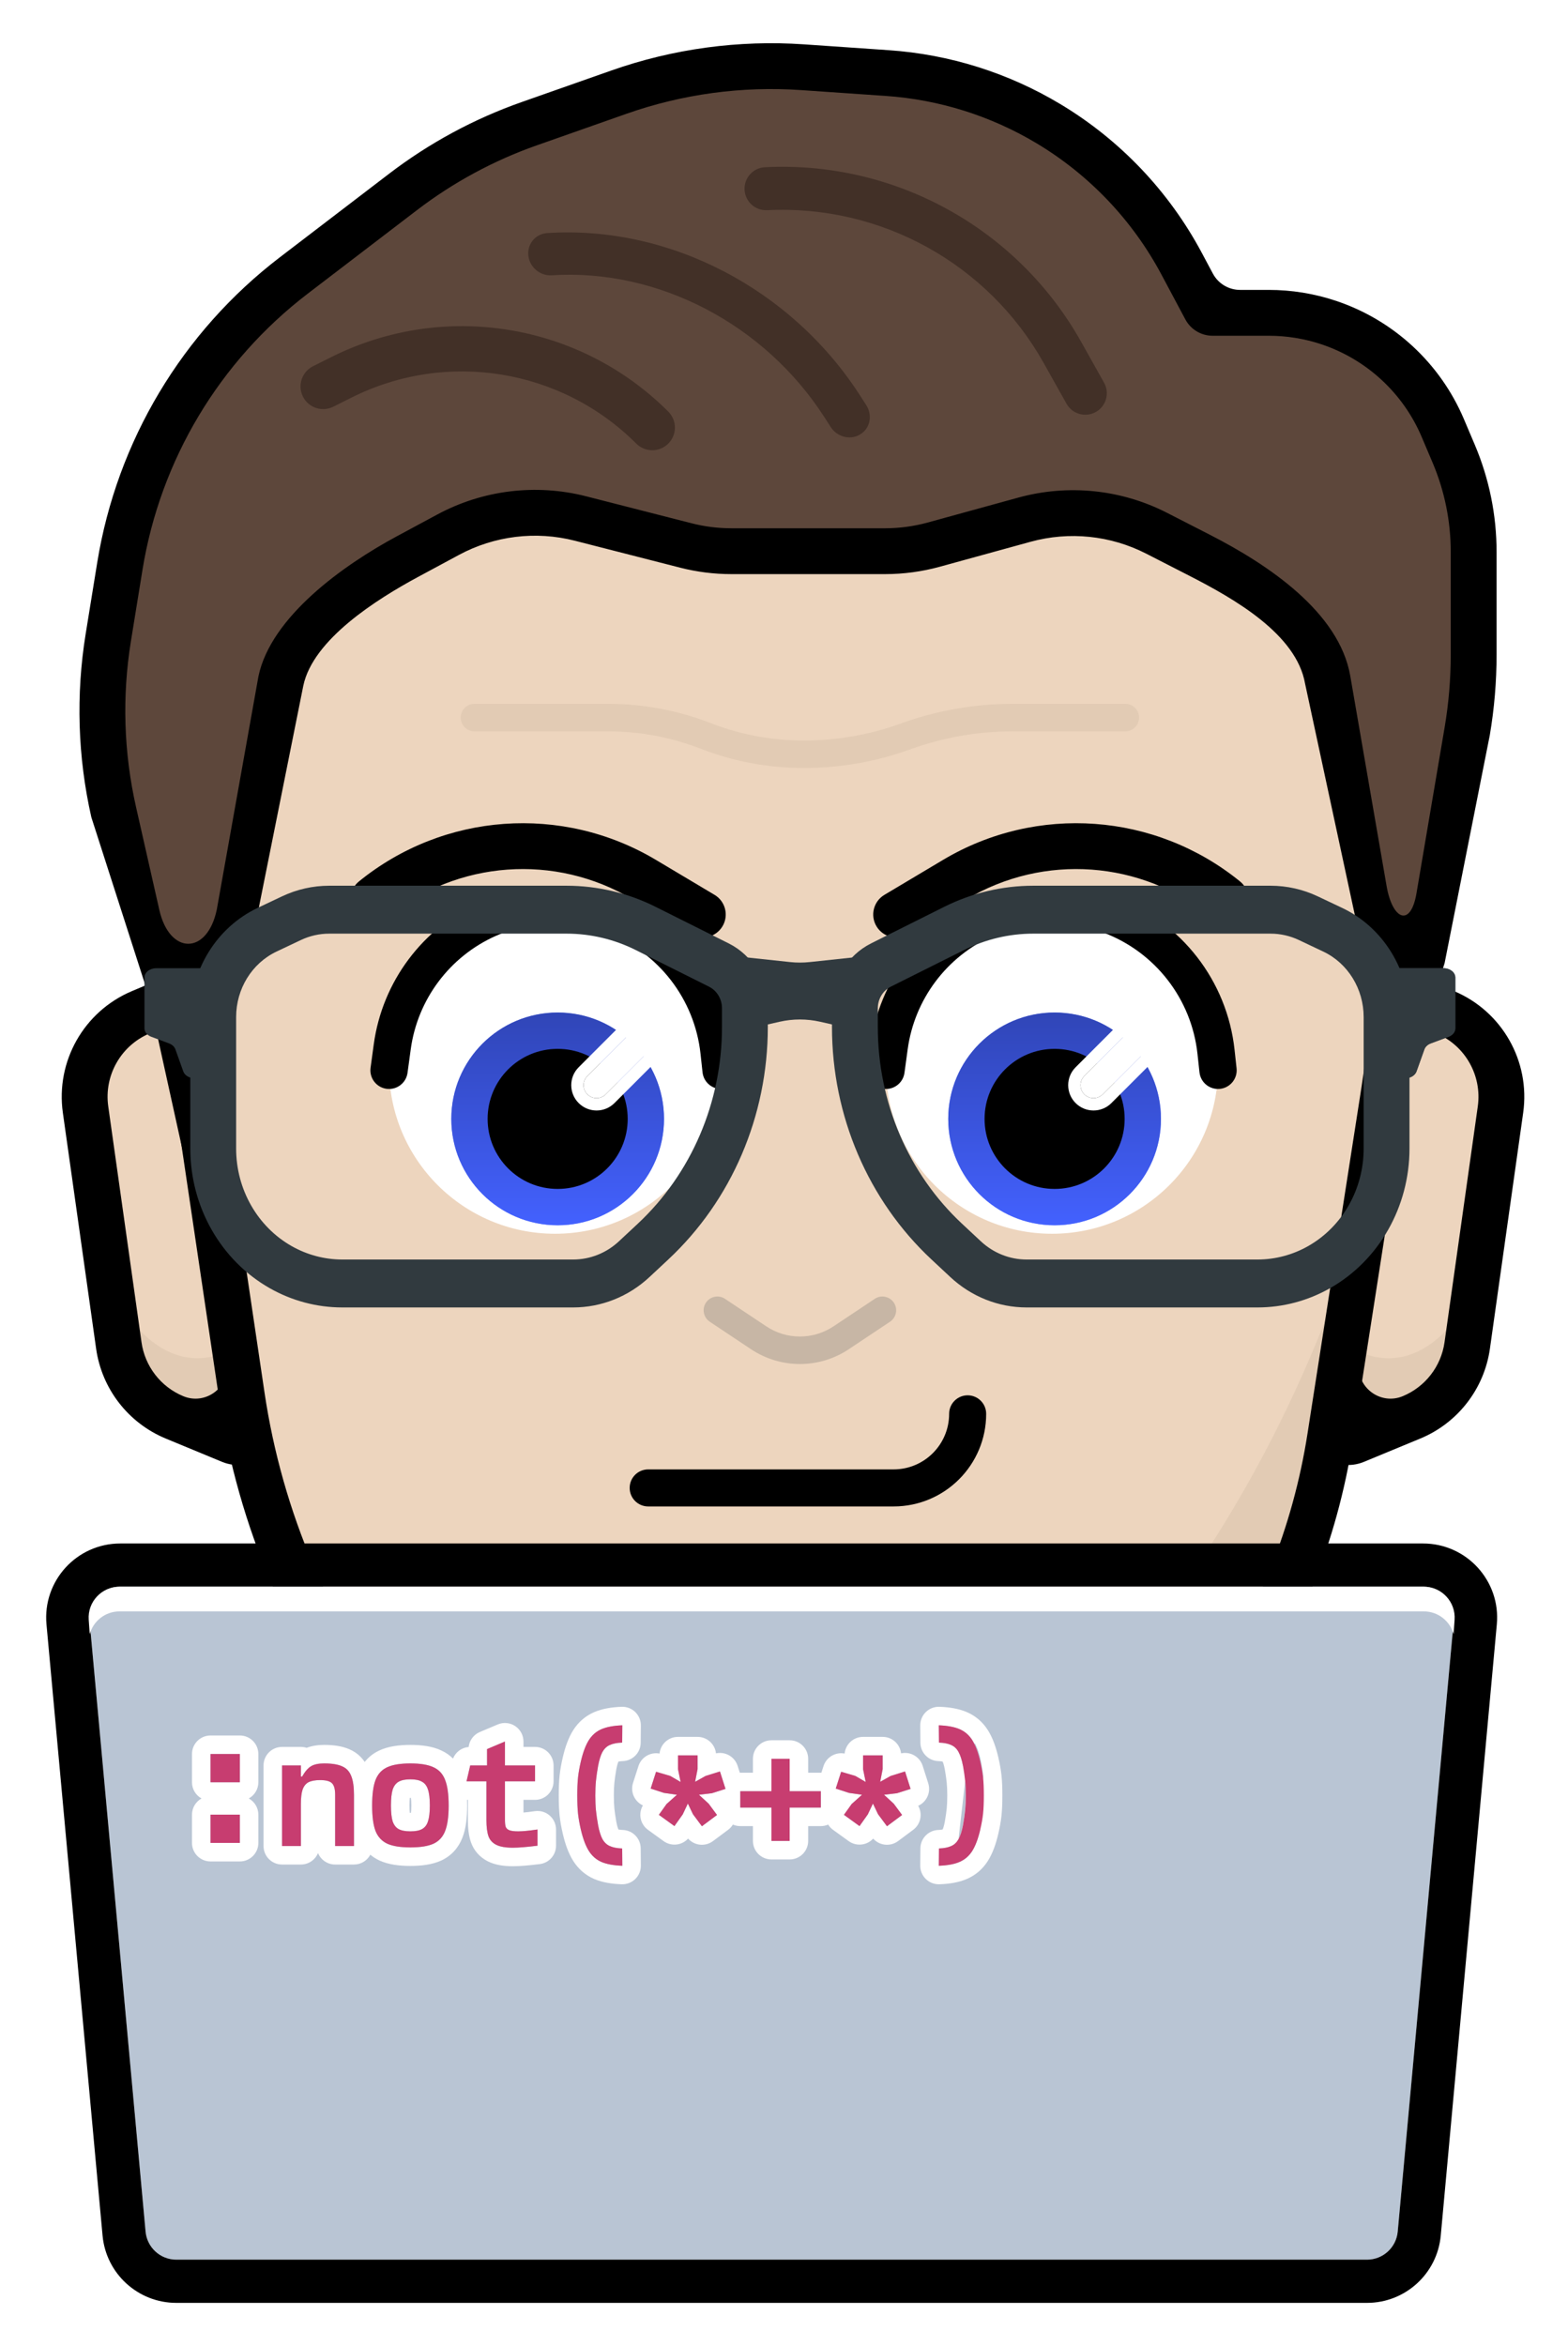 <svg class="profile-picture" viewBox="0 0 254 380" fill="none" xmlns="http://www.w3.org/2000/svg">
<path fill-rule="evenodd" clip-rule="evenodd" d="M8.038 134.214L7.969 133.912C5.564 123.289 5.224 112.303 6.967 101.551L8.843 89.987C12.317 68.564 23.858 49.282 41.098 36.099L58.773 22.583C65.863 17.161 73.763 12.89 82.183 9.928L96.71 4.816C107.626 0.976 119.21 -0.595 130.754 0.201L144.482 1.148C155.401 1.901 165.986 5.229 175.37 10.86C186.141 17.323 194.953 26.591 200.864 37.674L202.082 39.957H205.536C209.977 39.957 214.39 40.673 218.604 42.078C229.853 45.827 238.949 54.228 243.58 65.143L245.35 69.316C248.042 75.662 249.43 82.485 249.43 89.378V106.041C249.43 110.803 249.029 115.556 248.233 120.251L248.217 120.346L241.234 155.562C250.113 160.732 255.135 170.832 253.67 181.215L248.282 219.423C247.018 228.386 241.108 236.012 232.745 239.473L224.401 242.925C224.395 242.95 224.389 242.975 224.383 243H230.52C241.699 243 250.462 252.604 249.441 263.736L240.358 362.736C239.461 372.516 231.259 380 221.438 380H28.562C18.741 380 10.539 372.516 9.642 362.736L0.559 263.736C-0.462 252.604 8.301 243 19.48 243H31.827C31.79 242.864 31.752 242.728 31.715 242.592L24.177 239.473C15.813 236.012 9.904 228.386 8.64 219.423L3.251 181.215C1.824 171.092 6.562 161.238 15.027 155.96L8.038 134.214ZM226.015 234.682L230.068 233.004C236.141 230.491 240.433 224.954 241.351 218.445L246.739 180.238C247.714 173.322 244.727 166.58 239.251 162.614L236.784 170.361C238.836 172.736 239.847 175.936 239.387 179.201L233.999 217.408C233.454 221.269 230.932 224.56 227.353 226.092L226.054 234.432C226.041 234.515 226.028 234.598 226.015 234.682ZM220.643 223.694L219.137 233.354C218.932 234.671 218.703 235.983 218.449 237.289C215.296 237.314 212.465 235.053 211.848 231.912L217.676 194.513C217.896 194.748 218.119 194.957 218.338 195.141C219.108 195.788 220.192 196.438 221.571 196.747C221.86 196.812 222.18 196.864 222.524 196.895L220.126 220.866C220.023 221.901 220.224 222.865 220.643 223.694ZM229.175 166.332C229.401 163.568 229.552 160.799 229.628 158.028L229.463 157.958C226.955 156.897 224.155 157.483 222.283 159.241L223.5 163.5V187.13L225.205 170.079C225.25 169.627 225.369 169.185 225.558 168.77C226.228 167.296 227.654 166.397 229.175 166.332ZM223.316 188.969L223.319 188.942L218.77 187.493L218.663 188.179L223.316 188.969ZM222.235 151.235C224.569 150.397 227.132 150.188 229.651 150.715C229.611 148.776 229.533 146.838 229.419 144.9C229.212 146.018 228.92 146.844 228.58 147.402C227.997 148.356 227.273 148.522 226.586 148.008C225.818 147.432 225.098 146.003 224.68 143.871C224.656 143.75 224.633 143.626 224.611 143.5L218.729 109.484C217.707 103.574 213.498 98.525 208.334 94.39L221.852 143.033C222.058 145.764 222.185 148.5 222.235 151.235ZM223.31 189.033L218.397 189.882L218.535 189H223.313L223.31 189.033ZM209.94 241.346C210.765 241.995 211.664 242.551 212.617 243H209.507C209.656 242.45 209.8 241.899 209.94 241.346ZM214.638 157.962C214.557 158.122 214.479 158.285 214.404 158.451C212.254 163.18 210.893 168.23 210.376 173.4L204.793 229.237C204.704 230.125 204.7 230.994 204.772 231.837C204.154 235.615 203.306 239.343 202.235 243H54.232C53.267 240.147 52.422 237.251 51.7 234.319C52.144 232.735 52.308 231.026 52.129 229.237L46.545 173.4C46.056 168.51 44.813 163.727 42.86 159.221L48.486 149.907L55.983 112.505L55.987 112.485C56.281 111.125 57.699 108.918 60.992 106.17C64.084 103.589 67.878 101.311 71.087 99.584L77.67 96.039C81.866 93.779 86.759 93.181 91.377 94.362L108.449 98.729C111.721 99.566 115.086 99.99 118.464 99.99H143.385C147.005 99.99 150.609 99.503 154.1 98.543L168.798 94.501C173.377 93.242 178.261 93.745 182.488 95.91L189.452 99.477C193.041 101.315 196.833 103.407 199.845 105.83C202.974 108.348 204.253 110.424 204.515 111.942L204.539 112.082L213.705 154.699L214.638 157.962ZM46.868 243H44.305C45.066 242.642 45.792 242.215 46.475 241.727C46.603 242.152 46.734 242.576 46.868 243ZM37.56 237.218C40.376 237.637 43.082 236.178 44.388 233.802C43.774 231.076 43.26 228.322 42.848 225.546L39.322 201.789C38.62 202.415 37.804 202.925 36.89 203.293C36.266 203.544 35.656 203.705 35.09 203.808L36.795 220.866C36.963 222.542 36.332 224.033 35.271 225.066L35.504 226.636C36.033 230.201 36.72 233.731 37.56 237.218ZM33.684 150.918C33.769 150.941 33.854 150.965 33.939 150.99C33.943 150.827 33.947 150.663 33.952 150.499C33.865 150.646 33.776 150.785 33.684 150.918ZM26.55 149.629C26.737 150.038 26.941 150.408 27.16 150.739C26.945 150.786 26.729 150.839 26.514 150.897C26.524 150.474 26.536 150.051 26.55 149.629ZM27.459 157.958L26.518 158.356C26.586 161.033 26.723 163.708 26.932 166.378C28.737 166.095 30.575 167.034 31.364 168.771C31.552 169.185 31.672 169.627 31.717 170.079L34.384 196.751C35.032 196.429 35.159 195.762 35.365 194.682C35.406 194.471 35.449 194.243 35.5 194L35.291 174.592C34.552 169.313 34.107 164 33.955 158.679C32.123 157.37 29.677 157.02 27.459 157.958ZM10.183 180.238C9.233 173.499 12.045 166.924 17.256 162.923L19.178 171.648C17.783 173.833 17.153 176.495 17.535 179.201L22.923 217.408C23.398 220.774 25.376 223.707 28.246 225.418L28.579 227.664C28.904 229.852 29.285 232.029 29.722 234.191L26.854 233.004C20.78 230.491 16.489 224.954 15.571 218.445L10.183 180.238ZM202.334 98.94C199.165 96.682 195.66 94.791 192.643 93.246L185.679 89.679C179.894 86.716 173.209 86.029 166.942 87.752L152.244 91.794C149.358 92.588 146.378 92.99 143.385 92.99H118.464C115.671 92.99 112.889 92.64 110.183 91.948L93.112 87.58C86.792 85.964 80.095 86.783 74.351 89.876L67.768 93.421C61.019 97.055 50.699 103.57 49.131 111.073L41.863 147.333L41.018 148.733C41.081 147.232 41.169 145.731 41.282 144.232L47.699 99.202C52.369 94.066 58.884 89.771 64.248 86.883L70.831 83.338C78.216 79.362 86.826 78.309 94.952 80.387L112.024 84.754C114.128 85.293 116.292 85.565 118.464 85.565H143.385C145.713 85.565 148.03 85.252 150.275 84.635L164.973 80.593C173.031 78.377 181.626 79.261 189.063 83.071L196.028 86.638C197.134 87.205 198.272 87.813 199.422 88.461L202.334 98.94ZM236.38 144.052L241.331 119.08C242.062 114.772 242.43 110.41 242.43 106.041V89.378C242.43 83.424 241.231 77.531 238.906 72.049L237.136 67.877C233.289 58.811 225.734 51.833 216.39 48.718C212.89 47.552 209.225 46.957 205.536 46.957H200.882C199.035 46.957 197.339 45.939 196.47 44.31L194.687 40.968C189.373 31.004 181.452 22.672 171.769 16.863C163.332 11.8 153.816 8.808 144.001 8.132L130.273 7.185C119.68 6.454 109.05 7.895 99.034 11.419L84.506 16.531C76.78 19.249 69.531 23.168 63.025 28.143L45.35 41.659C29.53 53.757 18.94 71.45 15.752 91.108L13.877 102.672C12.277 112.537 12.589 122.619 14.796 132.366L19.631 147.406C19.706 145.727 19.808 144.048 19.936 142.37L19.977 141.845L22.287 131.828L22.038 130.727C20.041 121.907 19.759 112.786 21.206 103.86L23.081 92.296C25.198 79.243 30.922 67.148 39.476 57.309L40.606 52.406L45.783 50.924C47.096 49.755 48.455 48.632 49.86 47.557L67.535 34.041C73.421 29.54 79.98 25.994 86.97 23.535L101.498 18.423C110.56 15.235 120.178 13.931 129.762 14.592L143.49 15.539C152.136 16.135 160.517 18.77 167.949 23.229C176.478 28.346 183.455 35.685 188.136 44.462L192.015 51.735C192.884 53.364 194.58 54.382 196.427 54.382H205.536C208.427 54.382 211.3 54.848 214.043 55.762C221.365 58.203 227.286 63.671 230.301 70.777L232.071 74.949C234.007 79.513 235.005 84.42 235.005 89.378V106.041C235.005 109.994 234.673 113.941 234.011 117.838L232.211 128.453L236.176 141.153L236.236 141.951C236.289 142.651 236.337 143.352 236.38 144.052ZM227.559 113.556C227.856 111.063 228.005 108.554 228.005 106.041V89.378C228.005 85.36 227.196 81.382 225.627 77.683L223.857 73.511C221.627 68.254 217.246 64.209 211.829 62.403C210.925 62.102 210.002 61.866 209.068 61.698L211.716 62.822L227.559 113.556ZM183.639 50.905L181.96 47.756C177.876 40.099 171.788 33.696 164.347 29.232C157.864 25.341 150.551 23.042 143.008 22.522L129.28 21.575C120.647 20.98 111.984 22.154 103.821 25.026L89.294 30.138C82.997 32.353 77.089 35.547 71.787 39.602L63.681 45.8L128.138 27.348L183.639 50.905ZM34.864 77.301C32.551 82.392 30.901 87.806 29.991 93.417L28.116 104.981C27.917 106.209 27.754 107.442 27.627 108.677L34.864 77.301ZM29.468 131.843L45.893 60.631C45.984 60.532 46.076 60.433 46.167 60.334L41.058 96.188C38.268 99.608 35.954 103.609 35.011 108.123L34.99 108.223L30.197 135.065L29.468 131.843ZM49.252 88.301C53.177 85.218 57.338 82.654 60.929 80.72L67.512 77.175C76.444 72.366 86.858 71.091 96.686 73.606L113.758 77.973C115.296 78.366 116.877 78.565 118.464 78.565H143.385C145.086 78.565 146.779 78.337 148.419 77.886L163.117 73.844C172.863 71.164 183.259 72.233 192.255 76.841L196.846 79.192L195.233 73.39L127.246 49.446L52.727 63.921L49.252 88.301ZM205.407 83.856C207.78 85.3 210.189 86.928 212.476 88.74L206 68L127.684 34.76L49.289 57.202C49.174 57.309 49.06 57.417 48.946 57.525L127.778 42.212L201.001 68L205.407 83.856ZM215.17 250H207.335C206.505 252.367 205.587 254.702 204.582 257H212.633C213.559 254.697 214.405 252.363 215.17 250ZM209.526 264H201.193C199.311 267.533 197.215 270.959 194.912 274.258C188.139 283.964 179.705 292.397 169.999 299.169L160.721 305.642C153.342 310.79 144.181 312.7 135.36 310.931C130.341 309.924 125.176 309.88 120.141 310.801L119.86 310.852C109.992 312.657 99.828 310.075 92.019 303.779L83.852 297.194C77.079 291.734 70.957 285.512 65.606 278.652C61.986 274.01 58.745 269.11 55.905 264H47.489C50.949 270.752 55.05 277.19 59.752 283.218C65.453 290.527 71.976 297.156 79.192 302.974L87.359 309.559C96.85 317.211 109.203 320.349 121.196 318.156L121.477 318.104C125.587 317.352 129.803 317.388 133.9 318.21C144.706 320.378 155.93 318.038 164.969 311.731L174.247 305.258C184.67 297.986 193.727 288.93 201.001 278.507C204.225 273.887 207.073 269.036 209.526 264ZM39.68 264C43.65 272.311 48.522 280.202 54.233 287.523C60.264 295.256 67.164 302.269 74.798 308.424L82.966 315.008C94.042 323.939 108.459 327.602 122.455 325.041L122.736 324.99C125.974 324.398 129.295 324.426 132.523 325.073C145.202 327.617 158.369 324.871 168.975 317.472L178.252 310.999C189.352 303.255 198.996 293.612 206.741 282.513C210.824 276.662 214.341 270.463 217.256 264H228.328L219.613 359H30.387L21.672 264H39.68ZM36.59 257H19.48C16.538 257 14.232 259.527 14.501 262.457L23.583 361.457C23.613 361.779 23.672 362.091 23.759 362.391C24.366 364.492 26.301 366 28.562 366H221.438C224.022 366 226.181 364.03 226.417 361.457L235.499 262.457C235.516 262.274 235.523 262.092 235.52 261.913C235.477 259.221 233.278 257 230.52 257H220.141C221.003 254.694 221.792 252.359 222.505 250H230.52C237.581 250 243.115 256.066 242.47 263.096L233.388 362.096C232.821 368.273 227.64 373 221.438 373H28.562C22.36 373 17.179 368.273 16.613 362.096L7.53 263.096C7.509 262.869 7.495 262.642 7.487 262.417C7.475 262.098 7.476 261.782 7.49 261.469C7.759 255.155 12.971 250 19.48 250H33.983C34.783 252.359 35.653 254.693 36.59 257ZM44.181 257H52.325C51.249 254.701 50.249 252.366 49.33 250H41.4C42.254 252.362 43.182 254.697 44.181 257ZM56.878 250C57.871 252.371 58.949 254.706 60.112 257H196.887C197.98 254.708 198.98 252.372 199.883 250H56.878ZM193.176 264H63.996C66.161 267.576 68.54 271.032 71.126 274.347C76.147 280.784 81.891 286.621 88.246 291.745L96.413 298.329C102.636 303.347 110.736 305.405 118.6 303.966L118.881 303.915C124.789 302.834 130.849 302.886 136.737 304.067C143.686 305.462 150.903 303.957 156.715 299.901L165.993 293.428C175.024 287.128 182.87 279.282 189.172 270.252C190.591 268.218 191.927 266.132 193.176 264Z" fill="white"/>
<path d="M13.859 179.719C12.919 173.055 16.579 166.592 22.777 163.97L28.905 161.377C30.388 160.75 32.1 161.418 32.766 162.883L35.281 168.417L41.47 230.303C41.693 232.536 39.453 234.201 37.379 233.342L28.273 229.574C23.415 227.564 19.981 223.134 19.247 217.927L13.859 179.719Z" fill="#EDD5BE"/>
<path d="M13.859 179.719C12.919 173.055 16.579 166.592 22.777 163.97L28.905 161.377C30.388 160.75 32.1 161.418 32.766 162.883L35.281 168.417L41.47 230.303C41.693 232.536 39.453 234.201 37.379 233.342L28.273 229.574C23.415 227.564 19.981 223.134 19.247 217.927L13.859 179.719Z" fill="#EDD5BE"/>
<path d="M40.106 216.664C37.648 218.804 34.9 220 32 220C26.415 220 21.393 215.561 17.917 208.495L19.247 217.927C19.981 223.134 23.415 227.564 28.273 229.574L37.379 233.342C39.453 234.201 41.693 232.536 41.47 230.303L40.106 216.664Z" fill="#E2CBB4"/>
<path fill-rule="evenodd" clip-rule="evenodd" d="M27.459 157.958C30.794 156.547 34.647 158.05 36.146 161.347C37.979 165.381 39.139 169.688 39.58 174.096L45.164 229.933C45.666 234.959 40.627 238.704 35.96 236.772L26.854 233.004C20.78 230.491 16.489 224.954 15.571 218.445L10.183 180.238C9.008 171.908 13.583 163.829 21.33 160.551L27.459 157.958ZM31.717 170.079C31.672 169.627 31.552 169.185 31.364 168.771C30.43 166.716 28.029 165.779 25.95 166.658L24.223 167.389C19.575 169.356 16.83 174.203 17.535 179.201L22.923 217.408C23.474 221.313 26.049 224.636 29.693 226.144C33.294 227.634 37.183 224.744 36.795 220.866L31.717 170.079Z" fill="black"/>
<path d="M243.063 179.719C244.003 173.055 240.343 166.592 234.145 163.97L228.017 161.377C226.534 160.75 224.822 161.418 224.156 162.883L221.64 168.417L215.452 230.303C215.229 232.536 217.468 234.201 219.543 233.342L228.649 229.574C233.507 227.564 236.941 223.134 237.675 217.927L243.063 179.719Z" fill="#EDD5BE"/>
<path d="M243.063 179.719C244.003 173.055 240.343 166.592 234.145 163.97L228.017 161.377C226.534 160.75 224.822 161.418 224.156 162.883L221.64 168.417L215.452 230.303C215.229 232.536 217.468 234.201 219.543 233.342L228.649 229.574C233.507 227.564 236.941 223.134 237.675 217.927L243.063 179.719Z" fill="#EDD5BE"/>
<path d="M216.819 216.669C219.278 218.809 222.026 220.005 224.925 220.005C230.51 220.005 235.532 215.567 239.008 208.5L237.678 217.932C236.944 223.139 233.511 227.569 228.652 229.58L219.546 233.348C217.472 234.206 215.232 232.541 215.455 230.308L216.819 216.669Z" fill="#E2CBB4"/>
<path fill-rule="evenodd" clip-rule="evenodd" d="M229.463 157.958C226.128 156.547 222.275 158.05 220.776 161.347C218.943 165.381 217.783 169.688 217.342 174.096L211.758 229.933C211.255 234.959 216.295 238.704 220.962 236.772L230.068 233.004C236.141 230.491 240.433 224.954 241.351 218.445L246.739 180.238C247.914 171.908 243.339 163.829 235.592 160.551L229.463 157.958ZM225.205 170.079C225.25 169.627 225.369 169.185 225.558 168.77C226.492 166.715 228.893 165.779 230.972 166.658L232.699 167.389C237.347 169.356 240.092 174.203 239.387 179.201L233.999 217.408C233.448 221.313 230.873 224.636 227.229 226.144C223.628 227.634 219.739 224.744 220.126 220.866L225.205 170.079Z" fill="black"/>
<path d="M57 67L127.731 38.486L200.405 63L225.554 142.754C226.407 154.101 225.953 165.507 224.201 176.75L214.958 226.091C212.515 241.768 207.036 263.372 197.956 276.383C190.933 286.447 182.188 295.191 172.123 302.213L162.845 308.686C154.636 314.414 144.444 316.539 134.63 314.57C130.072 313.656 125.382 313.616 120.809 314.452L120.528 314.504C109.598 316.503 98.339 313.643 89.689 306.669L81.522 300.084C74.528 294.445 68.205 288.02 62.679 280.935C50.242 264.989 42.145 246.095 39.176 226.091L31.792 176.34C30.164 165.368 29.77 154.248 30.617 143.189L57 67Z" fill="#EDD5BE"/>
<path d="M129.427 313.909C171.761 290.32 204.692 248.689 220.223 197.985L214.958 226.091C212.515 241.768 207.036 263.372 197.956 276.383C190.933 286.447 182.188 295.191 172.123 302.213L162.845 308.687C154.636 314.414 144.444 316.539 134.63 314.57C132.91 314.225 131.171 314.005 129.427 313.909Z" fill="#E2CBB4"/>
<path fill-rule="evenodd" clip-rule="evenodd" d="M127.684 34.76L206 68L229.256 142.476C230.13 154.106 229.665 165.798 227.869 177.322L219.137 233.354C216.607 249.589 210.404 265.033 201.001 278.507C193.727 288.93 184.67 297.986 174.247 305.258L164.969 311.731C155.93 318.038 144.706 320.378 133.9 318.21C129.803 317.388 125.587 317.352 121.477 318.104L121.196 318.156C109.203 320.349 96.85 317.211 87.359 309.559L79.192 302.974C71.976 297.156 65.453 290.527 59.752 283.218C46.92 266.767 38.567 247.274 35.504 226.636L28.12 176.885C26.451 165.639 26.047 154.241 26.916 142.905L46.5 58L127.684 34.76ZM127.778 42.212L46.5 58L34.319 143.473C33.492 154.256 33.876 165.097 35.464 175.795L42.848 225.546C45.723 244.916 53.563 263.211 65.606 278.652C70.957 285.512 77.079 291.734 83.852 297.194L92.019 303.779C99.828 310.075 109.992 312.657 119.86 310.852L120.141 310.801C125.176 309.88 130.341 309.924 135.36 310.931C144.181 312.7 153.342 310.79 160.721 305.642L169.999 299.169C179.705 292.397 188.139 283.964 194.912 274.258C203.669 261.711 209.445 247.329 211.801 232.211L220.533 176.179C222.241 165.217 222.684 154.095 221.852 143.033L201.001 68L127.778 42.212Z" fill="black"/>
<path fill-rule="evenodd" clip-rule="evenodd" d="M74.632 116.227C74.632 114.997 75.629 114 76.859 114H98.498C104.185 114 109.823 115.059 115.123 117.122C119.908 118.984 124.998 119.94 130.132 119.94H130.268C135.521 119.94 140.735 119.037 145.683 117.272L146.167 117.099C151.915 115.048 157.973 114 164.076 114H182.29C183.52 114 184.517 114.997 184.517 116.227C184.517 117.458 183.52 118.455 182.29 118.455H164.076C158.483 118.455 152.931 119.416 147.664 121.295L147.18 121.468C141.752 123.405 136.031 124.395 130.268 124.395H130.132C124.445 124.395 118.807 123.336 113.507 121.273C108.722 119.41 103.632 118.455 98.498 118.455H76.859C75.629 118.455 74.632 117.458 74.632 116.227Z" fill="#E2CBB4"/>
<path fill-rule="evenodd" clip-rule="evenodd" d="M128.832 304.288C128.012 304.288 127.347 303.624 127.347 302.804V295.379C127.347 294.559 128.012 293.894 128.832 293.894C129.652 293.894 130.317 294.559 130.317 295.379V302.804C130.317 303.624 129.652 304.288 128.832 304.288Z" fill="#E2CBB4"/>
<path fill-rule="evenodd" clip-rule="evenodd" d="M156.75 226C158.407 226 159.75 227.343 159.75 229C159.75 237.284 153.034 244 144.75 244H105C103.343 244 102 242.657 102 241C102 239.343 103.343 238 105 238H144.75C149.721 238 153.75 233.971 153.75 229C153.75 227.343 155.093 226 156.75 226Z" fill="black"/>
<path fill-rule="evenodd" clip-rule="evenodd" d="M124.128 214.829C127.426 217.028 131.723 217.028 135.022 214.829L141.704 210.374C142.727 209.692 144.11 209.969 144.793 210.992C145.475 212.016 145.198 213.399 144.175 214.081L137.493 218.536C132.698 221.732 126.452 221.732 121.657 218.536L114.975 214.081C113.951 213.399 113.675 212.016 114.357 210.992C115.04 209.969 116.422 209.692 117.446 210.374L124.128 214.829Z" fill="#C7B6A5"/>
<path fill-rule="evenodd" clip-rule="evenodd" d="M117.038 150.029C115.988 151.79 113.709 152.367 111.948 151.317L102.442 145.65C89.942 138.199 74.119 139.348 62.827 148.528C61.236 149.822 58.898 149.58 57.605 147.99C56.312 146.399 56.553 144.061 58.144 142.767C71.854 131.621 91.066 130.225 106.244 139.273L115.75 144.94C117.511 145.989 118.087 148.268 117.038 150.029Z" fill="black"/>
<path fill-rule="evenodd" clip-rule="evenodd" d="M141.978 150.029C143.028 151.79 145.306 152.367 147.067 151.317L156.573 145.65C169.073 138.199 184.896 139.348 196.188 148.528C197.779 149.822 200.117 149.58 201.41 147.99C202.704 146.399 202.463 144.061 200.872 142.767C187.161 131.621 167.949 130.225 152.772 139.273L143.266 144.94C141.504 145.989 140.928 148.268 141.978 150.029Z" fill="black"/>
<circle cx="170.414" cy="172.94" r="26.893" fill="white"/>
<circle cx="170.835" cy="181.228" r="17.228" fill="#4361FF"/>
<circle cx="170.835" cy="181.228" r="17.228" fill="url(#paint0_linear_3520_2)" fill-opacity="0.7"/>
<circle cx="170.835" cy="181.228" r="11.345" fill="black"/>
<path d="M143.113 176.354C144.767 176.58 146.29 175.422 146.515 173.769L147.034 169.96C148.138 161.868 153.345 154.92 160.803 151.591C166.483 149.055 172.946 148.867 178.769 151.063C187.124 154.213 193.012 161.799 193.976 170.671L194.304 173.687C194.484 175.346 195.975 176.544 197.634 176.364C199.292 176.184 200.491 174.693 200.311 173.034L199.983 170.018C198.772 158.877 191.382 149.361 180.901 145.409C173.591 142.653 165.476 142.888 158.34 146.073C148.973 150.255 142.433 158.98 141.047 169.144L140.528 172.952C140.303 174.606 141.46 176.129 143.113 176.354Z" fill="black"/>
<path fill-rule="evenodd" clip-rule="evenodd" d="M175.652 177.251C174.831 176.431 174.831 175.1 175.652 174.28L183.216 166.716C184.036 165.896 185.366 165.896 186.187 166.716C187.007 167.537 187.007 168.867 186.187 169.688L178.623 177.251C177.803 178.072 176.472 178.072 175.652 177.251Z" fill="white"/>
<path fill-rule="evenodd" clip-rule="evenodd" d="M174.238 178.665C172.636 177.064 172.636 174.467 174.238 172.866L181.801 165.302C183.403 163.701 186 163.701 187.601 165.302C189.203 166.904 189.203 169.5 187.601 171.102L180.037 178.665C178.436 180.267 175.839 180.267 174.238 178.665ZM175.652 174.28C174.831 175.1 174.831 176.431 175.652 177.251C176.472 178.072 177.803 178.072 178.623 177.251L186.187 169.688C187.007 168.867 187.007 167.537 186.187 166.716C185.366 165.896 184.036 165.896 183.216 166.716L175.652 174.28Z" fill="white"/>
<circle cx="89.915" cy="172.94" r="26.893" fill="white"/>
<circle cx="90.335" cy="181.228" r="17.228" fill="#4361FF"/>
<circle cx="90.335" cy="181.228" r="17.228" fill="url(#paint1_linear_3520_2)" fill-opacity="0.7"/>
<circle cx="90.335" cy="181.228" r="11.345" fill="black"/>
<path d="M62.613 176.354C64.267 176.58 65.79 175.422 66.015 173.769L66.534 169.96C67.638 161.868 72.845 154.92 80.303 151.591C85.983 149.055 92.447 148.867 98.269 151.063C106.624 154.213 112.512 161.799 113.476 170.671L113.804 173.687C113.984 175.346 115.475 176.544 117.134 176.364C118.793 176.184 119.991 174.693 119.811 173.034L119.483 170.018C118.272 158.877 110.882 149.361 100.401 145.409C93.091 142.653 84.976 142.888 77.84 146.073C68.474 150.255 61.933 158.98 60.547 169.144L60.028 172.952C59.803 174.606 60.96 176.129 62.613 176.354Z" fill="black"/>
<path fill-rule="evenodd" clip-rule="evenodd" d="M95.152 177.251C94.332 176.431 94.332 175.1 95.152 174.28L102.716 166.716C103.536 165.896 104.866 165.896 105.687 166.716C106.507 167.537 106.507 168.867 105.687 169.688L98.123 177.251C97.303 178.072 95.972 178.072 95.152 177.251Z" fill="white"/>
<path fill-rule="evenodd" clip-rule="evenodd" d="M93.738 178.665C92.136 177.064 92.136 174.467 93.738 172.866L101.301 165.302C102.903 163.701 105.5 163.701 107.101 165.302C108.703 166.904 108.703 169.5 107.101 171.102L99.537 178.665C97.936 180.267 95.339 180.267 93.738 178.665ZM95.152 174.28C94.332 175.1 94.332 176.431 95.152 177.251C95.972 178.072 97.303 178.072 98.123 177.251L105.687 169.688C106.507 168.867 106.507 167.537 105.687 166.716C104.866 165.896 103.536 165.896 102.716 166.716L95.152 174.28Z" fill="white"/>
<path d="M214 111L224 151L224.61 195.45L237.672 118.459C238.368 114.356 238.717 110.202 238.717 106.041V89.378C238.717 83.922 237.619 78.522 235.488 73.499L233.718 69.327C230.288 61.241 223.55 55.018 215.217 52.24C212.095 51.2 208.826 50.669 205.536 50.669H195.654L191.412 42.715C186.415 33.345 178.965 25.509 169.859 20.046C161.925 15.285 152.976 12.472 143.746 11.835L130.017 10.888C119.929 10.193 109.805 11.565 100.266 14.921L85.738 20.033C78.38 22.622 71.476 26.354 65.28 31.092L47.605 44.608C32.539 56.13 22.453 72.98 19.417 91.702L17.542 103.266C16.018 112.662 16.315 122.263 18.417 131.546L34 183L44.5 108.5C46.292 99.925 58.295 94.305 66.008 90.152L72.591 86.607C79.155 83.073 86.809 82.136 94.032 83.984L111.104 88.351C113.509 88.966 115.981 89.278 118.464 89.278H143.385C146.046 89.278 148.694 88.92 151.26 88.215L165.958 84.173C173.12 82.203 180.76 82.989 187.371 86.375L194.335 89.942C202.645 94.198 212.409 101.8 214 111Z" fill="#5D473B"/>
<path fill-rule="evenodd" clip-rule="evenodd" d="M130.273 7.185C119.68 6.454 109.05 7.895 99.034 11.419L84.506 16.531C76.78 19.249 69.531 23.168 63.025 28.143L45.35 41.659C29.53 53.757 18.94 71.45 15.752 91.108L13.877 102.672C12.277 112.537 12.589 122.619 14.796 132.366L24 161L30.5 190.5C30.968 192.565 30.943 197 33.061 196.982C35.178 196.965 35.067 196.073 35.5 194L35.117 158.5L41.863 147.333L49.131 111.073C50.699 103.57 61.019 97.055 67.768 93.421L74.351 89.876C80.095 86.783 86.792 85.964 93.112 87.58L110.183 91.948C112.889 92.64 115.671 92.99 118.464 92.99H143.385C146.378 92.99 149.358 92.588 152.244 91.794L166.942 87.752C173.209 86.029 179.894 86.716 185.679 89.679L192.643 93.246C199.914 96.97 210.021 102.699 211.413 110.749L220.5 153L223.5 163.5V189C221.386 189.003 223.86 191.083 223.5 189C223.146 191.084 225.614 188.997 223.5 189L234.011 156L241.331 119.08C242.062 114.772 242.43 110.41 242.43 106.041V89.378C242.43 83.424 241.231 77.531 238.906 72.049L237.136 67.877C233.289 58.811 225.734 51.833 216.39 48.718C212.89 47.552 209.225 46.957 205.536 46.957H200.882C199.035 46.957 197.339 45.939 196.47 44.31L194.687 40.968C189.373 31.004 181.452 22.672 171.769 16.863C163.332 11.8 153.816 8.808 144.001 8.132L130.273 7.185ZM101.498 18.423C110.56 15.235 120.178 13.931 129.762 14.592L143.49 15.539C152.136 16.135 160.517 18.77 167.949 23.229C176.478 28.346 183.455 35.685 188.136 44.462L192.015 51.735C192.884 53.364 194.58 54.382 196.427 54.382H205.536C208.427 54.382 211.299 54.848 214.043 55.762C221.365 58.203 227.286 63.671 230.301 70.777L232.071 74.949C234.007 79.513 235.005 84.42 235.005 89.378V106.041C235.005 109.994 234.673 113.941 234.011 117.838L229.457 144.682C228.517 150.225 225.569 149.04 224.611 143.5L218.729 109.484C216.939 99.134 205.376 91.426 196.028 86.638L189.063 83.071C181.626 79.261 173.031 78.377 164.973 80.593L150.275 84.635C148.03 85.252 145.713 85.565 143.385 85.565H118.464C116.292 85.565 114.128 85.293 112.024 84.754L94.952 80.387C86.826 78.309 78.216 79.362 70.831 83.338L64.248 86.883C55.571 91.556 43.879 99.908 41.863 109.555L35.117 147.333C33.579 154.695 27.468 154.709 25.807 147.374L22.038 130.727C20.041 121.907 19.759 112.786 21.206 103.86L23.081 92.296C25.965 74.51 35.547 58.502 49.86 47.557L67.535 34.041C73.421 29.54 79.98 25.994 86.97 23.535L101.498 18.423Z" fill="black"/>
<path fill-rule="evenodd" clip-rule="evenodd" d="M122.61 30.64C122.569 29.821 123.199 29.124 124.018 29.082C144.326 28.056 163.461 38.627 173.403 56.364L177.103 62.965C177.504 63.68 177.249 64.585 176.533 64.986C175.818 65.387 174.913 65.132 174.512 64.417L170.812 57.816C161.422 41.063 143.349 31.079 124.168 32.048C123.349 32.09 122.652 31.459 122.61 30.64Z" fill="#423027"/>
<path fill-rule="evenodd" clip-rule="evenodd" d="M124.269 34.046C122.347 34.143 120.71 32.663 120.613 30.741C120.516 28.819 121.995 27.182 123.917 27.085C144.984 26.02 164.834 36.986 175.147 55.386L178.847 61.987C179.788 63.666 179.19 65.79 177.511 66.731L176.536 64.991L177.511 66.731C175.832 67.672 173.708 67.074 172.767 65.395L169.067 58.794C160.049 42.704 142.691 33.115 124.269 34.046Z" fill="#423027"/>
<path fill-rule="evenodd" clip-rule="evenodd" d="M87.585 41.261C87.457 40.474 87.994 39.795 88.785 39.744C107.832 38.521 126.926 48.457 137.662 65.179L138.662 66.738C139.108 67.432 138.93 68.298 138.264 68.672C137.599 69.046 136.698 68.787 136.253 68.093L135.252 66.534C125.147 50.794 107.175 41.442 89.248 42.593C88.457 42.644 87.713 42.048 87.585 41.261Z" fill="#423027"/>
<path fill-rule="evenodd" clip-rule="evenodd" d="M89.376 44.589C87.548 44.707 85.902 43.375 85.611 41.581C85.296 39.642 86.674 37.876 88.656 37.748C108.465 36.476 128.237 46.797 139.345 64.099L140.345 65.658C141.325 67.183 141.049 69.401 139.244 70.416L138.575 69.224L139.244 70.416C137.542 71.373 135.514 70.644 134.57 69.173L133.569 67.614C123.837 52.455 106.542 43.487 89.376 44.589L89.248 42.593M89.376 44.589L89.248 42.593Z" fill="#423027"/>
<path fill-rule="evenodd" clip-rule="evenodd" d="M50.859 63.341C50.447 62.518 50.781 61.518 51.604 61.106L54.605 59.606C72.026 50.895 93.067 54.309 106.84 68.082C107.491 68.733 107.491 69.788 106.84 70.438C106.189 71.089 105.135 71.089 104.484 70.438C91.725 57.68 72.234 54.517 56.095 62.586L53.094 64.086C52.271 64.498 51.27 64.164 50.859 63.341Z" fill="#423027"/>
<path fill-rule="evenodd" clip-rule="evenodd" d="M53.989 65.875C52.178 66.781 49.975 66.047 49.07 64.236C48.165 62.425 48.899 60.223 50.709 59.317L53.71 57.817C71.902 48.721 93.873 52.286 108.254 66.668C109.686 68.1 109.686 70.421 108.254 71.853C106.823 73.284 104.501 73.284 103.07 71.853C90.92 59.703 72.358 56.691 56.989 64.375L53.989 65.875ZM52.498 62.895L52.499 62.895Z" fill="#423027"/>
<g filter="url(#filter0_d_3520_2)">
<path d="M116.953 150.65L127.999 151.828C129.046 151.94 130.103 151.94 131.15 151.828L142.197 150.65L138.484 154.69V162.771L132.858 161.495C130.697 161.005 128.453 161.005 126.291 161.495L120.665 162.771V154.69L116.953 150.65Z" fill="#313A3F"/>
<path d="M235.747 154.337C235.747 153.502 234.893 152.825 233.838 152.825H222.383L225.247 170.644H227.621C228.475 170.644 229.226 170.195 229.458 169.544L230.738 165.961C230.888 165.54 231.261 165.192 231.761 165.005L234.653 163.926C235.321 163.676 235.747 163.144 235.747 162.559V154.337Z" fill="#313A3F"/>
<path fill-rule="evenodd" clip-rule="evenodd" d="M233.838 152.825C234.893 152.825 235.747 153.502 235.747 154.337V162.559C235.747 163.144 235.321 163.676 234.653 163.926L231.761 165.005C231.261 165.192 230.888 165.54 230.738 165.961L229.458 169.544C229.226 170.195 228.475 170.644 227.621 170.644H225.247L222.383 152.825H233.838Z" fill="#313A3F"/>
<path d="M23.402 154.337C23.402 153.502 24.257 152.825 25.311 152.825H36.766L33.903 170.644H31.528C30.674 170.644 29.924 170.195 29.691 169.544L28.411 165.961C28.261 165.54 27.888 165.192 27.389 165.005L24.497 163.926C23.828 163.676 23.402 163.144 23.402 162.559V154.337Z" fill="#313A3F"/>
<path fill-rule="evenodd" clip-rule="evenodd" d="M53.331 139.461C50.689 139.461 48.077 140.051 45.67 141.191L41.727 143.059C35.09 146.203 30.827 153.117 30.827 160.734V182.037C30.827 191.465 35.758 200.138 43.681 204.642C47.289 206.693 51.331 207.768 55.439 207.768H92.854C97.414 207.768 101.815 206.013 105.216 202.837L108.26 199.996C118.515 190.423 124.377 176.733 124.377 162.361V159.309C124.377 154.825 121.915 150.74 118.046 148.805L106.198 142.88C101.697 140.629 96.77 139.461 91.781 139.461H53.331ZM48.734 148.261C50.178 147.577 51.746 147.223 53.331 147.223H91.781C95.662 147.223 99.493 148.132 102.994 149.883L114.842 155.808C116.132 156.452 116.953 157.814 116.953 159.309V162.361C116.953 174.522 111.992 186.106 103.315 194.206L100.271 197.047C98.23 198.953 95.59 200.006 92.854 200.006H55.439C52.57 200.006 49.748 199.255 47.228 197.823C41.695 194.677 38.251 188.621 38.251 182.037V160.734C38.251 156.164 40.809 152.016 44.791 150.129L48.734 148.261Z" fill="#313A3F"/>
<path fill-rule="evenodd" clip-rule="evenodd" d="M205.818 139.461C208.461 139.461 211.073 140.051 213.48 141.191L217.423 143.059C224.059 146.203 228.323 153.117 228.323 160.734V182.037C228.323 191.465 223.391 200.138 215.469 204.642C211.86 206.693 207.818 207.768 203.71 207.768H166.296C161.735 207.768 157.335 206.013 153.933 202.837L150.889 199.996C140.635 190.423 134.772 176.733 134.772 162.361V159.309C134.772 154.825 137.234 150.74 141.103 148.805L152.951 142.88C157.452 140.629 162.379 139.461 167.368 139.461H205.818ZM210.415 148.261C208.971 147.577 207.404 147.223 205.818 147.223H167.368C163.488 147.223 159.656 148.132 156.155 149.883L144.307 155.808C143.017 156.452 142.197 157.814 142.197 159.309V162.361C142.197 174.522 147.157 186.106 155.834 194.206L158.878 197.047C160.919 198.953 163.559 200.006 166.296 200.006H203.71C206.579 200.006 209.402 199.255 211.922 197.823C217.454 194.677 220.898 188.621 220.898 182.037V160.734C220.898 156.164 218.34 152.016 214.358 150.129L210.415 148.261Z" fill="#313A3F"/>
</g>
<path d="M14.501 262.457C14.232 259.527 16.538 257 19.48 257H230.52C233.462 257 235.768 259.527 235.499 262.457L226.417 361.457C226.181 364.03 224.022 366 221.438 366H28.562C25.978 366 23.819 364.03 23.583 361.457L14.501 262.457Z" fill="#B9C5D4"/>
<path fill-rule="evenodd" clip-rule="evenodd" d="M19.48 250H230.52C237.581 250 243.115 256.066 242.47 263.096L233.388 362.096C232.821 368.273 227.64 373 221.438 373H28.562C22.36 373 17.179 368.273 16.613 362.096L7.53 263.096C6.885 256.066 12.419 250 19.48 250ZM19.48 257C16.538 257 14.232 259.527 14.501 262.457L23.583 361.457C23.819 364.03 25.978 366 28.562 366H221.438C224.022 366 226.181 364.03 226.417 361.457L235.499 262.457C235.768 259.527 233.462 257 230.52 257H19.48Z" fill="black"/>
<path d="M19.359 257C16.462 257 14.171 259.456 14.371 262.346L14.534 264.684C15.109 262.574 17.04 261 19.359 261H230.641C232.96 261 234.891 262.574 235.466 264.684L235.629 262.346C235.829 259.456 233.539 257 230.641 257H19.359Z" fill="white"/>
<path fill-rule="evenodd" clip-rule="evenodd" d="M40.303 291.3C41.226 290.788 41.85 289.805 41.85 288.675V284.1C41.85 282.443 40.507 281.1 38.85 281.1H34.1C32.443 281.1 31.1 282.443 31.1 284.1V288.675C31.1 289.805 31.724 290.788 32.647 291.3C31.724 291.812 31.1 292.795 31.1 293.925V298.5C31.1 300.157 32.443 301.5 34.1 301.5H38.85C40.507 301.5 41.85 300.157 41.85 298.5V293.925C41.85 292.795 41.226 291.812 40.303 291.3ZM42.69 285.95C42.69 284.293 44.033 282.95 45.69 282.95H48.74C49.066 282.95 49.38 283.002 49.674 283.098C50.614 282.732 51.61 282.625 52.515 282.625C53.949 282.625 55.42 282.792 56.674 283.365C57.69 283.817 58.497 284.515 59.077 285.385C59.692 284.61 60.479 283.976 61.437 283.531C62.901 282.844 64.669 282.625 66.481 282.625C68.278 282.625 70.043 282.84 71.499 283.531C72.225 283.864 72.854 284.306 73.384 284.838C73.802 283.79 74.78 283.057 75.915 282.961C76.036 281.894 76.723 280.961 77.728 280.536L80.628 279.311C81.555 278.92 82.616 279.019 83.454 279.575C84.292 280.131 84.796 281.069 84.796 282.075V282.95H86.671C88.328 282.95 89.671 284.293 89.671 285.95V288.525C89.671 290.182 88.328 291.525 86.671 291.525H84.796V293.58C85.27 293.539 85.878 293.468 86.636 293.357C87.499 293.23 88.373 293.485 89.032 294.055C89.692 294.625 90.071 295.454 90.071 296.325V298.95C90.071 300.463 88.944 301.739 87.443 301.927C85.675 302.148 84.202 302.275 83.096 302.275C81.72 302.275 80.246 302.108 79 301.469C77.746 300.825 76.778 299.782 76.29 298.394L76.282 298.371C75.913 297.292 75.796 296.061 75.796 294.825V291.525H75.665C75.675 291.83 75.68 292.138 75.68 292.45C75.68 294.375 75.484 296.187 74.899 297.668C74.267 299.297 73.119 300.579 71.51 301.338C71.496 301.345 71.482 301.351 71.468 301.358C70.02 302.014 68.276 302.225 66.481 302.225C64.685 302.225 62.941 302.014 61.493 301.358C61.479 301.351 61.465 301.345 61.451 301.338C60.912 301.084 60.425 300.772 59.99 300.408C59.486 301.355 58.488 302 57.34 302H54.29C53.038 302 51.965 301.232 51.515 300.142C51.066 301.232 49.993 302 48.74 302H45.69C44.033 302 42.69 300.657 42.69 299V285.95ZM53.597 288.687C53.66 288.73 53.716 288.775 53.765 288.825C54.115 289.158 54.29 289.783 54.29 290.7V299H57.34V290.75C57.34 290.73 57.34 290.711 57.34 290.691C57.336 289.37 57.186 288.356 56.89 287.65C56.607 286.917 56.124 286.4 55.44 286.1C55.191 285.985 54.904 285.89 54.577 285.817C54.008 285.689 53.32 285.625 52.515 285.625C52.285 285.625 52.069 285.634 51.865 285.653C51.819 285.658 51.773 285.662 51.727 285.668C51.3 285.718 50.934 285.812 50.63 285.95C50.545 285.988 50.465 286.03 50.39 286.075C49.995 286.312 49.611 286.71 49.236 287.27C49.231 287.277 49.226 287.285 49.221 287.293C49.127 287.435 49.033 287.587 48.94 287.75H48.74V285.95H45.69V299H48.74V292.225C48.74 291.662 48.768 291.17 48.825 290.75C48.855 290.524 48.894 290.318 48.94 290.133C48.963 290.042 48.988 289.956 49.015 289.875C49.215 289.308 49.532 288.908 49.965 288.675C50.07 288.621 50.184 288.573 50.308 288.531C50.691 288.403 51.169 288.335 51.741 288.326C51.782 288.325 51.823 288.325 51.865 288.325C52.101 288.325 52.318 288.336 52.515 288.357C52.983 288.407 53.344 288.517 53.597 288.687ZM60.34 290.806C60.3 291.309 60.281 291.857 60.281 292.45C60.281 293.038 60.3 293.581 60.34 294.08C60.421 295.095 60.585 295.927 60.831 296.575C61.202 297.495 61.807 298.165 62.647 298.585C62.675 298.598 62.702 298.612 62.73 298.625C62.847 298.678 62.97 298.727 63.1 298.773C63.115 298.778 63.13 298.784 63.145 298.789C63.99 299.08 65.102 299.225 66.481 299.225C67.847 299.225 68.952 299.082 69.795 298.796C69.81 298.791 69.825 298.786 69.84 298.78C69.978 298.732 70.108 298.681 70.231 298.625C70.237 298.622 70.244 298.619 70.25 298.616C71.123 298.198 71.742 297.518 72.106 296.575C72.489 295.608 72.68 294.233 72.68 292.45C72.68 290.65 72.489 289.267 72.106 288.3C71.756 287.379 71.172 286.715 70.353 286.308C70.313 286.288 70.272 286.269 70.231 286.25C70.129 286.201 70.023 286.156 69.911 286.113C69.871 286.097 69.83 286.082 69.788 286.067C68.956 285.772 67.854 285.625 66.481 285.625C65.079 285.625 63.954 285.778 63.105 286.085C63.094 286.089 63.083 286.093 63.072 286.097C62.944 286.144 62.821 286.195 62.706 286.25C62.669 286.267 62.633 286.284 62.598 286.302C61.787 286.708 61.198 287.374 60.831 288.3C60.585 288.948 60.421 289.783 60.34 290.806ZM64.183 288.886C63.935 289.133 63.743 289.463 63.605 289.875C63.422 290.475 63.331 291.333 63.331 292.45C63.331 293.55 63.422 294.4 63.605 295C63.745 295.406 63.94 295.731 64.192 295.976C64.303 296.083 64.424 296.174 64.555 296.25C65.005 296.5 65.647 296.625 66.481 296.625C67.314 296.625 67.947 296.5 68.38 296.25C68.514 296.176 68.637 296.086 68.747 295.982C69.007 295.737 69.202 295.41 69.331 295C69.531 294.4 69.63 293.55 69.63 292.45C69.63 291.333 69.531 290.475 69.331 289.875C69.205 289.463 69.016 289.134 68.765 288.887C68.65 288.774 68.522 288.678 68.38 288.6C67.947 288.333 67.314 288.2 66.481 288.2C65.647 288.2 65.005 288.333 64.555 288.6C64.42 288.678 64.296 288.773 64.183 288.886ZM66.568 293.624C66.602 293.362 66.63 292.98 66.63 292.45C66.63 291.871 66.598 291.467 66.561 291.201C66.535 291.2 66.509 291.2 66.481 291.2C66.45 291.2 66.42 291.2 66.392 291.201C66.358 291.482 66.331 291.889 66.331 292.45C66.331 292.966 66.355 293.349 66.386 293.624C66.416 293.625 66.447 293.625 66.481 293.625C66.511 293.625 66.54 293.625 66.568 293.624ZM78.796 294.825C78.796 295.908 78.904 296.767 79.121 297.4C79.337 298.017 79.754 298.483 80.371 298.8C80.545 298.889 80.743 298.966 80.963 299.031C81.121 299.076 81.29 299.116 81.471 299.149C81.488 299.152 81.506 299.155 81.523 299.158C81.975 299.236 82.499 299.275 83.096 299.275C83.348 299.275 83.631 299.267 83.946 299.25C84.773 299.207 85.815 299.107 87.071 298.95V296.325C86.961 296.341 86.854 296.356 86.748 296.371C85.614 296.53 84.721 296.614 84.071 296.624C84.028 296.625 83.986 296.625 83.946 296.625C83.621 296.625 83.337 296.61 83.096 296.579C82.867 296.55 82.675 296.507 82.521 296.45C82.367 296.39 82.239 296.313 82.138 296.218C82.042 296.128 81.969 296.022 81.921 295.9C81.837 295.65 81.796 295.258 81.796 294.725V288.525H86.671V285.95H81.796V282.075L78.896 283.3V285.95H76.171L75.571 288.525H78.796V294.825ZM102.904 304.349C102.318 304.92 101.523 305.227 100.705 305.198C99.093 305.141 97.547 304.901 96.223 304.33L96.203 304.321C94.789 303.699 93.666 302.692 92.851 301.404C92.08 300.186 91.551 298.663 91.164 297.007L91.164 297.003C90.926 295.98 90.752 295.009 90.653 294.099C90.554 293.183 90.511 292.081 90.511 290.825C90.511 289.569 90.554 288.467 90.653 287.551C90.752 286.641 90.926 285.67 91.164 284.647L91.164 284.643C91.551 282.987 92.08 281.464 92.851 280.246C93.675 278.943 94.818 277.937 96.248 277.32C97.569 276.751 99.103 276.509 100.704 276.452C101.522 276.423 102.317 276.729 102.904 277.3C103.49 277.872 103.818 278.658 103.811 279.477L103.786 282.277C103.772 283.877 102.503 285.185 100.903 285.248C100.599 285.26 100.377 285.288 100.224 285.318C100.203 285.322 100.185 285.326 100.168 285.33C100.081 285.545 99.958 285.934 99.837 286.565C99.681 287.457 99.578 288.187 99.522 288.766L99.521 288.774C99.467 289.314 99.436 289.993 99.436 290.825C99.436 291.653 99.467 292.343 99.521 292.904C99.578 293.468 99.68 294.191 99.837 295.085C99.958 295.716 100.081 296.105 100.168 296.32C100.185 296.324 100.203 296.328 100.224 296.332C100.377 296.362 100.599 296.39 100.903 296.402C102.503 296.465 103.772 297.773 103.786 299.373L103.811 302.173C103.818 302.992 103.491 303.778 102.904 304.349ZM98.565 298.9C98.287 298.742 98.043 298.526 97.833 298.252C97.745 298.136 97.662 298.011 97.586 297.875C97.307 297.351 97.077 296.616 96.895 295.673C96.895 295.672 96.895 295.671 96.894 295.67C96.892 295.655 96.889 295.64 96.886 295.625C96.74 294.794 96.633 294.071 96.563 293.457C96.553 293.369 96.544 293.283 96.536 293.2C96.469 292.517 96.436 291.725 96.436 290.825C96.436 289.925 96.469 289.142 96.536 288.475C96.545 288.384 96.555 288.29 96.565 288.193C96.635 287.571 96.742 286.848 96.886 286.025C96.889 286.01 96.892 285.995 96.894 285.98C96.895 285.979 96.895 285.978 96.895 285.977C97.077 285.034 97.307 284.299 97.586 283.775C97.662 283.639 97.745 283.514 97.833 283.398C98.048 283.117 98.299 282.897 98.585 282.738C98.642 282.706 98.701 282.677 98.761 282.65C99.261 282.417 99.936 282.283 100.786 282.25L100.811 279.45C100.766 279.452 100.721 279.453 100.676 279.455C99.531 279.505 98.574 279.664 97.806 279.931C97.729 279.958 97.653 279.986 97.58 280.015C97.566 280.021 97.553 280.026 97.539 280.032C97.504 280.046 97.47 280.06 97.436 280.075C96.586 280.442 95.903 281.033 95.386 281.85C95.284 282.011 95.186 282.184 95.091 282.371C95.08 282.392 95.07 282.412 95.06 282.433C94.684 283.188 94.36 284.152 94.086 285.325C94.073 285.379 94.061 285.433 94.049 285.487C94.046 285.5 94.043 285.513 94.04 285.526C93.848 286.381 93.713 287.164 93.636 287.875C93.625 287.974 93.615 288.076 93.606 288.182C93.606 288.184 93.605 288.187 93.605 288.189C93.542 288.904 93.511 289.783 93.511 290.825C93.511 291.879 93.543 292.766 93.607 293.486C93.608 293.488 93.608 293.49 93.608 293.493C93.617 293.59 93.626 293.684 93.636 293.775C93.713 294.486 93.848 295.269 94.04 296.124C94.043 296.137 94.046 296.15 94.049 296.163C94.061 296.217 94.073 296.271 94.086 296.325C94.36 297.498 94.684 298.462 95.06 299.217C95.07 299.238 95.08 299.258 95.091 299.279C95.186 299.466 95.284 299.639 95.386 299.8C95.903 300.617 96.578 301.208 97.411 301.575C97.452 301.593 97.493 301.61 97.535 301.627C97.549 301.632 97.562 301.638 97.576 301.643C97.651 301.672 97.728 301.7 97.807 301.727C98.573 301.99 99.529 302.145 100.676 302.195C100.721 302.197 100.766 302.198 100.811 302.2L100.786 299.4C99.936 299.367 99.261 299.233 98.761 299C98.7 298.973 98.641 298.943 98.583 298.911C98.577 298.907 98.571 298.904 98.565 298.9ZM109.251 295.775L106.726 293.95L107.976 292.2L109.651 290.7L107.551 290.4L105.401 289.7L106.276 286.975L108.576 287.65L110.251 288.625L109.826 286.55V284.325H113.001V286.55L112.601 288.6L114.301 287.65L116.626 286.925L117.526 289.75L115.326 290.45L113.226 290.7L114.801 292.15L116.151 293.975L113.701 295.8L112.251 293.85L111.426 292.125L110.601 293.875L109.251 295.775ZM111.465 297.8C111.931 298.321 112.568 298.666 113.266 298.768C114.054 298.884 114.855 298.681 115.493 298.206L117.943 296.381C118.265 296.141 118.524 295.85 118.72 295.527C119.086 295.686 119.491 295.775 119.916 295.775H121.966V298.175C121.966 299.832 123.31 301.175 124.966 301.175H127.916C129.573 301.175 130.916 299.832 130.916 298.175V295.775H132.966C133.389 295.775 133.791 295.688 134.156 295.53C134.356 295.854 134.622 296.145 134.949 296.381L137.474 298.206C138.123 298.675 138.931 298.865 139.72 298.735C140.387 298.625 140.994 298.293 141.445 297.8C141.912 298.321 142.548 298.666 143.246 298.768C144.034 298.884 144.835 298.681 145.474 298.206L147.924 296.381C149.154 295.465 149.481 293.785 148.737 292.486C149.352 292.21 149.859 291.733 150.172 291.128C150.537 290.421 150.607 289.598 150.365 288.839L149.465 286.014C148.991 284.526 147.462 283.664 145.964 283.995C145.799 282.493 144.527 281.325 142.982 281.325H139.807C138.25 281.325 136.97 282.511 136.821 284.028C135.348 283.744 133.868 284.601 133.4 286.058L133.057 287.126C133.027 287.125 132.997 287.125 132.966 287.125H130.916V284.875C130.916 283.218 129.573 281.875 127.916 281.875H124.966C123.31 281.875 121.966 283.218 121.966 284.875V287.125H119.916C119.89 287.125 119.865 287.125 119.839 287.126L119.485 286.014C119.01 284.526 117.482 283.664 115.983 283.995C115.819 282.493 114.546 281.325 113.001 281.325H109.826C108.269 281.325 106.99 282.511 106.841 284.028C105.367 283.744 103.888 284.601 103.42 286.058L102.545 288.783C102.076 290.242 102.784 291.798 104.143 292.424C103.361 293.744 103.702 295.466 104.969 296.381L107.494 298.206C108.142 298.675 108.951 298.865 109.74 298.735C110.407 298.625 111.013 298.293 111.465 297.8ZM119.916 290.125V292.775H124.966V298.175H127.916V292.775H132.966V290.125H127.916V284.875H124.966V290.125H119.916ZM136.707 293.95L139.232 295.775L140.582 293.875L141.407 292.125L142.232 293.85L143.682 295.8L146.132 293.975L144.782 292.15L143.207 290.7L145.307 290.45L147.507 289.75L146.607 286.925L144.282 287.65L142.582 288.6L142.982 286.55V284.325H139.807V286.55L140.232 288.625L138.557 287.65L136.257 286.975L135.382 289.7L137.532 290.4L139.632 290.7L137.957 292.2L136.707 293.95ZM149.097 299.373C149.111 297.773 150.38 296.465 151.979 296.402C152.284 296.39 152.501 296.362 152.646 296.333C152.665 296.329 152.683 296.326 152.698 296.322C152.781 296.141 152.916 295.761 153.046 295.086C153.202 294.191 153.305 293.468 153.361 292.904C153.416 292.343 153.447 291.653 153.447 290.825C153.447 289.993 153.416 289.314 153.362 288.774L153.361 288.766C153.304 288.187 153.202 287.456 153.045 286.562C152.916 285.889 152.781 285.509 152.698 285.328C152.683 285.324 152.665 285.321 152.646 285.317C152.501 285.288 152.284 285.26 151.979 285.248C150.38 285.185 149.111 283.877 149.097 282.277L149.072 279.477C149.065 278.658 149.392 277.872 149.979 277.3C150.566 276.729 151.361 276.423 152.179 276.452C153.779 276.509 155.314 276.751 156.635 277.32C158.065 277.937 159.208 278.943 160.032 280.246C160.802 281.464 161.332 282.987 161.718 284.643L161.719 284.647C161.957 285.67 162.13 286.641 162.229 287.551C162.329 288.467 162.372 289.569 162.372 290.825C162.372 292.081 162.329 293.183 162.229 294.099C162.13 295.009 161.957 295.98 161.719 297.003L161.718 297.007C161.332 298.663 160.802 300.186 160.032 301.404C159.21 302.704 158.07 303.708 156.645 304.325C155.327 304.903 153.782 305.142 152.178 305.198C151.36 305.227 150.565 304.92 149.979 304.349C149.392 303.778 149.065 302.992 149.072 302.173L149.097 299.373ZM159.332 288.18C159.332 288.181 159.333 288.182 159.333 288.184L159.278 288.189C159.277 288.187 159.277 288.184 159.277 288.182L159.332 288.176C159.332 288.178 159.332 288.179 159.332 288.18ZM157.818 282.423L157.921 282.368C157.916 282.357 157.91 282.346 157.904 282.335C158.394 283.218 158.702 284.251 158.912 285.298C158.912 285.298 158.912 285.298 158.912 285.298C158.923 285.354 158.934 285.41 158.944 285.466L158.952 285.507C159.104 286.373 159.221 287.163 159.3 287.869C159.312 287.975 159.322 288.078 159.332 288.18M157.786 282.361C157.797 282.381 157.807 282.402 157.818 282.423ZM157.786 282.361C157.693 282.178 157.597 282.007 157.497 281.85C156.98 281.033 156.297 280.442 155.447 280.075C155.418 280.062 155.388 280.05 155.358 280.038C155.322 280.023 155.285 280.008 155.248 279.994C155.192 279.972 155.135 279.951 155.076 279.931C154.309 279.664 153.352 279.505 152.206 279.455C152.162 279.453 152.117 279.452 152.072 279.45L152.097 282.25C152.947 282.283 153.614 282.417 154.097 282.65C154.165 282.679 154.23 282.712 154.294 282.747C154.584 282.906 154.832 283.126 155.039 283.405C155.124 283.518 155.201 283.642 155.272 283.775C155.567 284.299 155.806 285.034 155.988 285.977C155.988 285.978 155.988 285.979 155.988 285.98L155.875 286.007C155.875 286.006 155.875 286.004 155.875 286.003C155.878 286.017 155.881 286.031 155.884 286.045M155.885 286.046L155.997 286.025ZM155.358 301.613C155.388 301.6 155.418 301.588 155.447 301.575C156.297 301.208 156.98 300.617 157.497 299.8C157.597 299.643 157.693 299.472 157.786 299.289C157.797 299.269 157.807 299.248 157.818 299.227C158.196 298.471 158.522 297.503 158.797 296.325M155.272 297.875C155.567 297.351 155.806 296.616 155.988 295.673C155.988 295.672 155.988 295.671 155.988 295.67C155.991 295.655 155.994 295.64 155.997 295.625C156.143 294.794 156.25 294.071 156.32 293.457C156.329 293.369 156.339 293.283 156.347 293.2C156.414 292.517 156.447 291.725 156.447 290.825C156.447 289.925 156.414 289.142 156.347 288.475M155.272 297.875C155.201 298.008 155.124 298.132 155.039 298.245C154.832 298.524 154.584 298.744 154.294 298.903C154.288 298.907 154.282 298.91 154.276 298.913C154.218 298.945 154.158 298.973 154.097 299C153.614 299.233 152.947 299.367 152.097 299.4L152.072 302.2C152.117 302.198 152.162 302.197 152.206 302.195C153.362 302.145 154.319 301.987 155.076 301.721C155.135 301.7 155.192 301.679 155.248 301.657C155.286 301.643 155.322 301.628 155.358 301.613M38.85 293.925V298.5H34.1V293.925H38.85ZM38.85 284.1V288.675H34.1V284.1H38.85Z" fill="white"/>
<path d="M34.1 293.925H38.85V298.5H34.1V293.925ZM34.1 284.1H38.85V288.675H34.1V284.1Z" fill="#C73D70"/>
<path d="M45.69 285.95H48.74V287.75H48.94C49.407 286.933 49.89 286.375 50.39 286.075C50.89 285.775 51.599 285.625 52.515 285.625C53.782 285.625 54.757 285.783 55.44 286.1C56.124 286.4 56.607 286.917 56.89 287.65C57.19 288.367 57.34 289.4 57.34 290.75V299H54.29V290.7C54.29 289.783 54.115 289.158 53.765 288.825C53.432 288.492 52.799 288.325 51.865 288.325C51.049 288.325 50.415 288.442 49.965 288.675C49.532 288.908 49.215 289.308 49.015 289.875C48.832 290.425 48.74 291.208 48.74 292.225V299H45.69V285.95Z" fill="#C73D70"/>
<path d="M66.481 299.225C64.864 299.225 63.614 299.025 62.73 298.625C61.847 298.208 61.214 297.525 60.831 296.575C60.464 295.608 60.281 294.233 60.281 292.45C60.281 290.65 60.464 289.267 60.831 288.3C61.214 287.333 61.839 286.65 62.706 286.25C63.589 285.833 64.847 285.625 66.481 285.625C68.114 285.625 69.364 285.833 70.231 286.25C71.114 286.65 71.739 287.333 72.106 288.3C72.489 289.267 72.68 290.65 72.68 292.45C72.68 294.233 72.489 295.608 72.106 296.575C71.739 297.525 71.114 298.208 70.231 298.625C69.347 299.025 68.097 299.225 66.481 299.225ZM63.331 292.45C63.331 293.55 63.422 294.4 63.605 295C63.806 295.583 64.122 296 64.555 296.25C65.005 296.5 65.647 296.625 66.481 296.625C67.314 296.625 67.947 296.5 68.38 296.25C68.831 296 69.147 295.583 69.331 295C69.531 294.4 69.63 293.55 69.63 292.45C69.63 291.333 69.531 290.475 69.331 289.875C69.147 289.275 68.831 288.85 68.38 288.6C67.947 288.333 67.314 288.2 66.481 288.2C65.647 288.2 65.005 288.333 64.555 288.6C64.122 288.85 63.806 289.275 63.605 289.875C63.422 290.475 63.331 291.333 63.331 292.45Z" fill="#C73D70"/>
<path d="M83.096 299.275C81.896 299.275 80.987 299.117 80.371 298.8C79.754 298.483 79.337 298.017 79.121 297.4C78.904 296.767 78.796 295.908 78.796 294.825V288.525H75.571L76.171 285.95H78.896V283.3L81.796 282.075V285.95H86.671V288.525H81.796V294.725C81.796 295.258 81.837 295.65 81.921 295.9C82.021 296.15 82.221 296.333 82.521 296.45C82.837 296.567 83.312 296.625 83.946 296.625C84.662 296.625 85.704 296.525 87.071 296.325V298.95C85.337 299.167 84.012 299.275 83.096 299.275Z" fill="#C73D70"/>
<path d="M100.811 302.2C99.394 302.15 98.261 301.942 97.411 301.575C96.578 301.208 95.903 300.617 95.386 299.8C94.869 298.983 94.436 297.825 94.086 296.325C93.869 295.392 93.719 294.542 93.636 293.775C93.553 293.008 93.511 292.025 93.511 290.825C93.511 289.625 93.553 288.642 93.636 287.875C93.719 287.108 93.869 286.258 94.086 285.325C94.436 283.825 94.869 282.667 95.386 281.85C95.903 281.033 96.586 280.442 97.436 280.075C98.286 279.708 99.411 279.5 100.811 279.45L100.786 282.25C99.936 282.283 99.261 282.417 98.761 282.65C98.278 282.867 97.886 283.242 97.586 283.775C97.303 284.308 97.069 285.058 96.886 286.025C96.719 286.975 96.603 287.792 96.536 288.475C96.469 289.142 96.436 289.925 96.436 290.825C96.436 291.725 96.469 292.517 96.536 293.2C96.603 293.867 96.719 294.675 96.886 295.625C97.069 296.592 97.303 297.342 97.586 297.875C97.886 298.408 98.278 298.783 98.761 299C99.261 299.233 99.936 299.367 100.786 299.4L100.811 302.2Z" fill="#C73D70"/>
<path d="M112.251 293.85L111.426 292.125L110.601 293.875L109.251 295.775L106.726 293.95L107.976 292.2L109.651 290.7L107.551 290.4L105.401 289.7L106.276 286.975L108.576 287.65L110.251 288.625L109.826 286.55V284.325H113.001V286.55L112.601 288.6L114.301 287.65L116.626 286.925L117.526 289.75L115.326 290.45L113.226 290.7L114.801 292.15L116.151 293.975L113.701 295.8L112.251 293.85Z" fill="#C73D70"/>
<path d="M124.966 292.775H119.916V290.125H124.966V284.875H127.916V290.125H132.966V292.775H127.916V298.175H124.966V292.775Z" fill="#C73D70"/>
<path d="M142.232 293.85L141.407 292.125L140.582 293.875L139.232 295.775L136.707 293.95L137.957 292.2L139.632 290.7L137.532 290.4L135.382 289.7L136.257 286.975L138.557 287.65L140.232 288.625L139.807 286.55V284.325H142.982V286.55L142.582 288.6L144.282 287.65L146.607 286.925L147.507 289.75L145.307 290.45L143.207 290.7L144.782 292.15L146.132 293.975L143.682 295.8L142.232 293.85Z" fill="#C73D70"/>
<path d="M152.097 299.4C152.947 299.367 153.614 299.233 154.097 299C154.597 298.783 154.989 298.408 155.272 297.875C155.572 297.342 155.814 296.592 155.997 295.625C156.164 294.675 156.28 293.867 156.347 293.2C156.414 292.517 156.447 291.725 156.447 290.825C156.447 289.925 156.414 289.142 156.347 288.475C156.28 287.792 156.164 286.975 155.997 286.025C155.814 285.058 155.572 284.308 155.272 283.775C154.989 283.242 154.597 282.867 154.097 282.65C153.614 282.417 152.947 282.283 152.097 282.25L152.072 279.45C153.472 279.5 154.597 279.708 155.447 280.075C156.297 280.442 156.98 281.033 157.497 281.85C158.014 282.667 158.447 283.825 158.797 285.325C159.014 286.258 159.164 287.108 159.247 287.875C159.33 288.642 159.372 289.625 159.372 290.825C159.372 292.025 159.33 293.008 159.247 293.775C159.164 294.542 159.014 295.392 158.797 296.325C158.447 297.825 158.014 298.983 157.497 299.8C156.98 300.617 156.297 301.208 155.447 301.575C154.614 301.942 153.489 302.15 152.072 302.2L152.097 299.4Z" fill="#C73D70"/>
<defs>
<filter id="filter0_d_3520_2" x="19.402" y="139.461" width="220.345" height="76.307" filterUnits="userSpaceOnUse" color-interpolation-filters="sRGB">
<feFlood flood-opacity="0" result="BackgroundImageFix"/>
<feColorMatrix in="SourceAlpha" type="matrix" values="0 0 0 0 0 0 0 0 0 0 0 0 0 0 0 0 0 0 127 0" result="hardAlpha"/>
<feOffset dy="4"/>
<feGaussianBlur stdDeviation="2"/>
<feComposite in2="hardAlpha" operator="out"/>
<feColorMatrix type="matrix" values="0 0 0 0 0 0 0 0 0 0 0 0 0 0 0 0 0 0 0.4 0"/>
<feBlend mode="normal" in2="BackgroundImageFix" result="effect1_dropShadow_3520_2"/>
<feBlend mode="normal" in="SourceGraphic" in2="effect1_dropShadow_3520_2" result="shape"/>
</filter>
<linearGradient id="paint0_linear_3520_2" x1="170.835" y1="164" x2="170.835" y2="198.456" gradientUnits="userSpaceOnUse">
<stop stop-color="#283A99"/>
<stop offset="1" stop-color="#4361FF"/>
</linearGradient>
<linearGradient id="paint1_linear_3520_2" x1="90.335" y1="164" x2="90.335" y2="198.456" gradientUnits="userSpaceOnUse">
<stop stop-color="#283A99"/>
<stop offset="1" stop-color="#4361FF"/>
</linearGradient>
</defs>
</svg>
